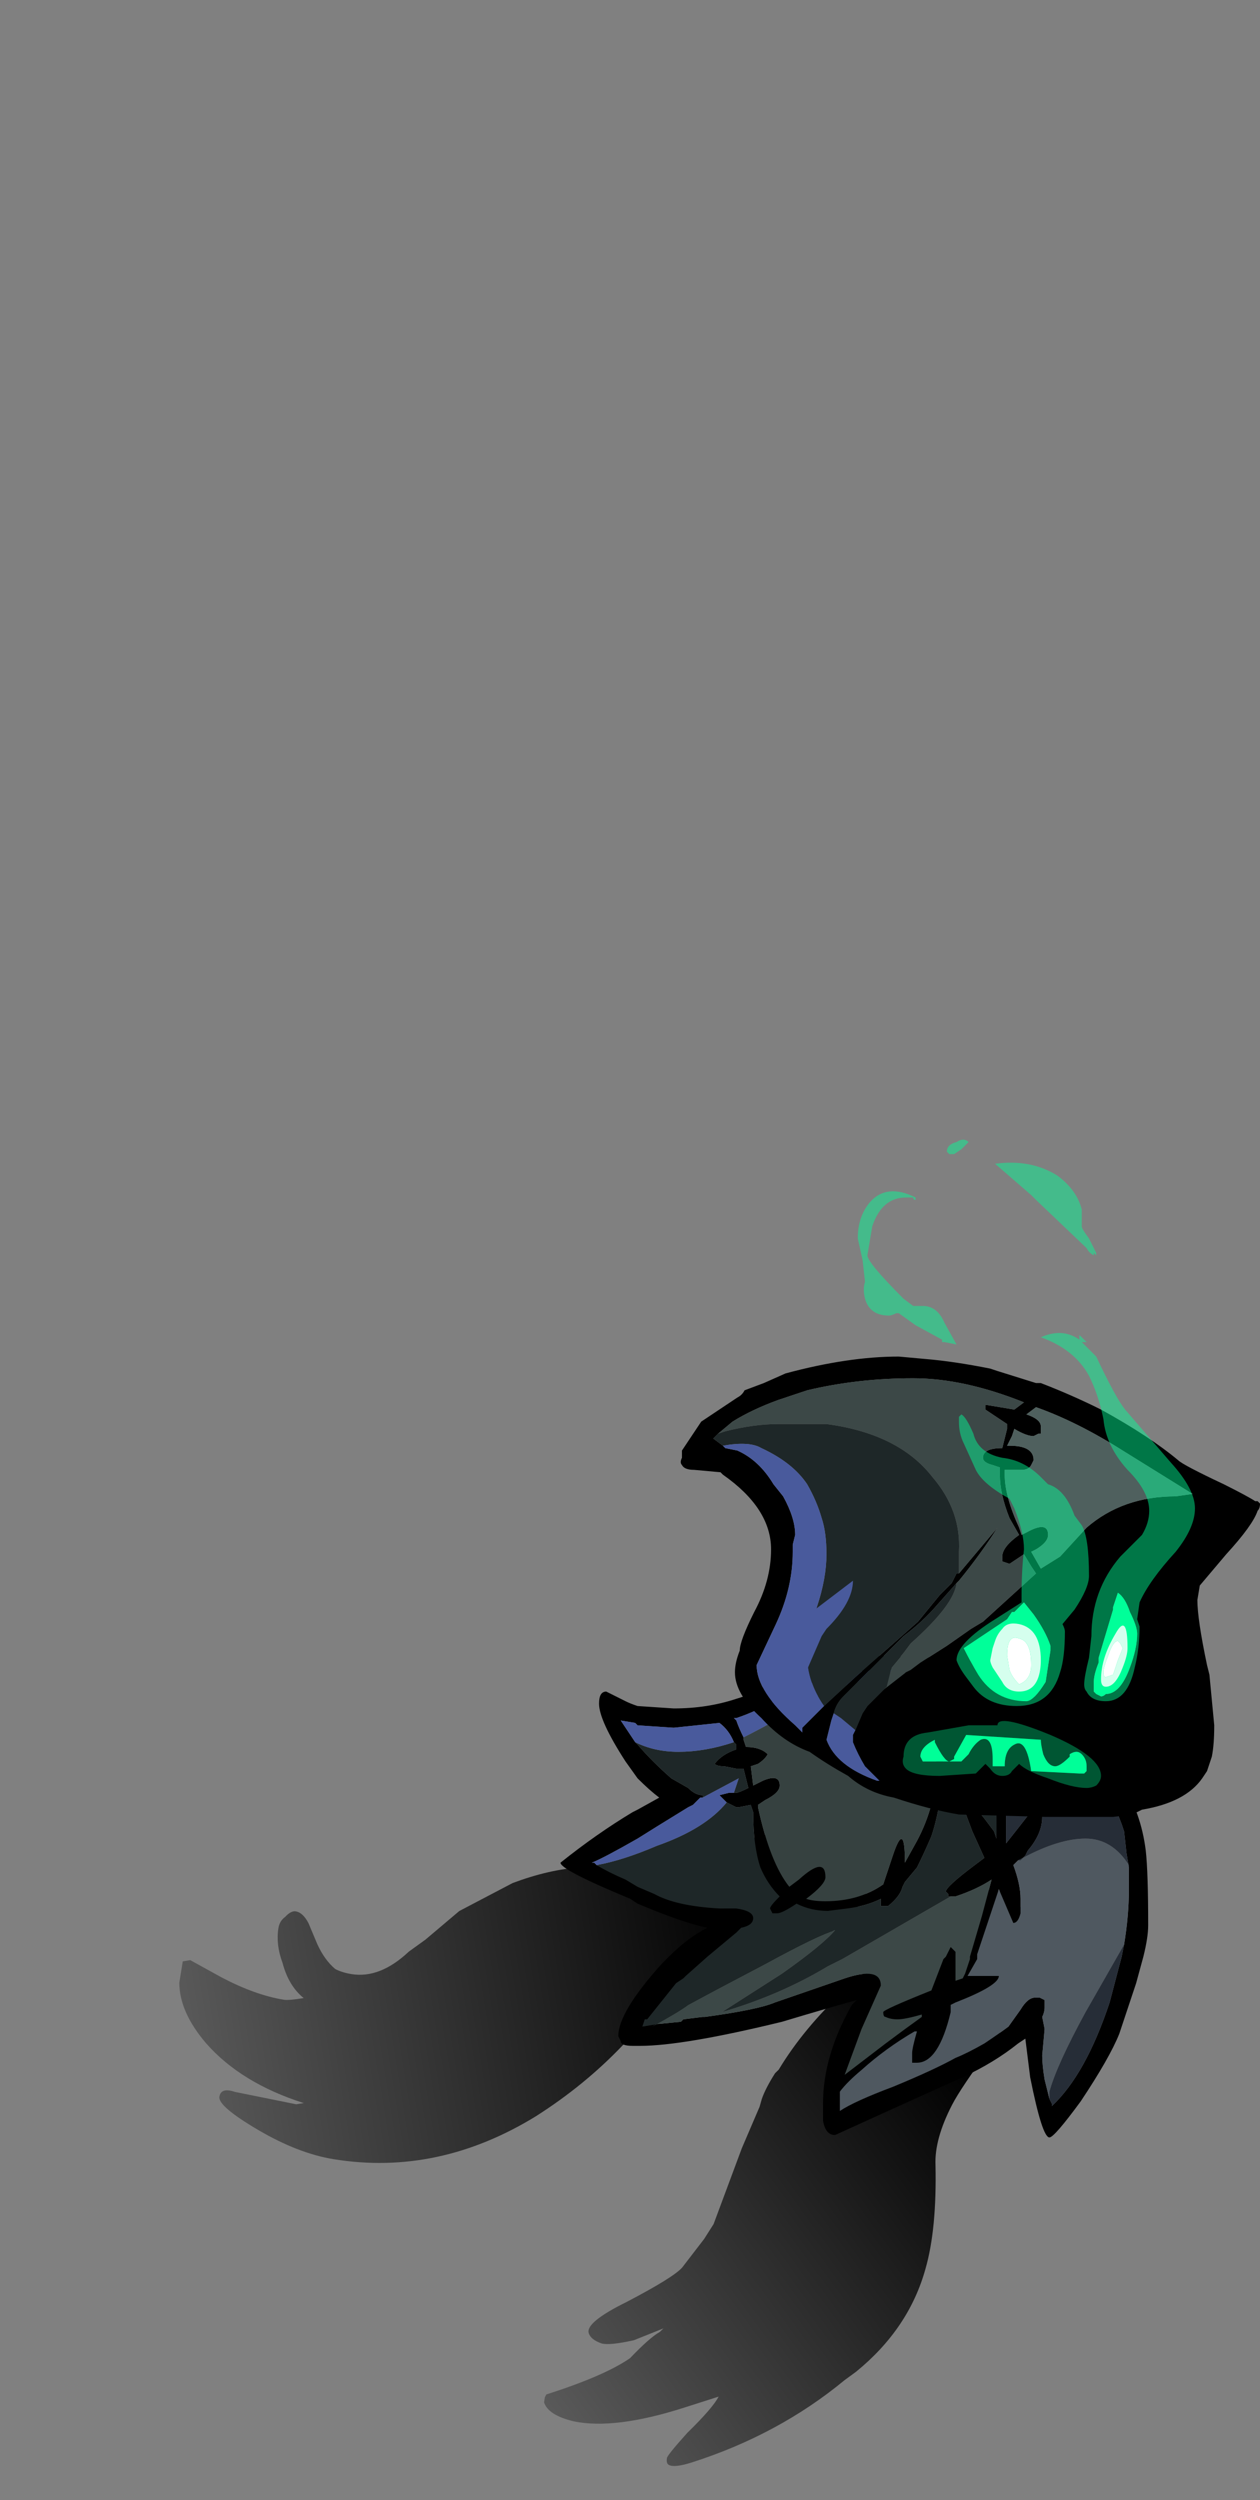 <?xml version="1.0" encoding="UTF-8" standalone="no"?>
<svg xmlns:ffdec="https://www.free-decompiler.com/flash" xmlns:xlink="http://www.w3.org/1999/xlink" ffdec:objectType="frame" height="363.05px" width="183.1px" xmlns="http://www.w3.org/2000/svg">
  <rect width="100%" height="100%" fill="#808080" stroke="none"/>
  <g transform="matrix(1.0, 0.0, 0.0, 1.0, 87.35, 191.6)">
    <use ffdec:characterId="419" ffdec:characterName="a_LostSoulArm03" height="70.0" transform="matrix(0.898, -0.287, 0.287, 0.898, -23.857, 108.552)" width="93.8" xlink:href="#sprite0"/>
    <use ffdec:characterId="387" ffdec:characterName="a_LostSoulArm22" height="61.95" transform="matrix(0.987, 0.16, -0.16, 0.987, -54.855, 56.614)" width="96.6" xlink:href="#sprite1"/>
    <use ffdec:characterId="355" ffdec:characterName="a_LostSoulBody01" height="70.0" transform="matrix(1.0, 0.0, 0.0, 1.0, -5.9, 48.8)" width="85.4" xlink:href="#sprite2"/>
    <use ffdec:characterId="376" ffdec:characterName="a_LostSoulHead01" height="98.35" transform="matrix(1.0, 0.0, 0.0, 1.0, 11.4, -26.1)" width="84.35" xlink:href="#sprite3"/>
  </g>
  <defs>
    <g id="sprite0" transform="matrix(1.0, 0.0, 0.0, 1.0, 46.9, 70.0)">
      <use ffdec:characterId="418" height="10.0" transform="matrix(7.0, 0.0, 0.0, 7.0, -46.9, -70.0)" width="13.4" xlink:href="#shape0"/>
    </g>
    <g id="shape0" transform="matrix(1.0, 0.0, 0.0, 1.0, 6.7, 10.0)">
      <path d="M6.2 -7.7 Q5.85 -7.35 5.05 -6.7 4.15 -6.05 3.85 -5.75 3.25 -5.15 3.1 -4.6 2.7 -3.25 2.2 -2.5 1.45 -1.35 0.05 -0.8 L-0.25 -0.7 Q-2.0 0.0 -4.0 0.0 -4.4 0.0 -4.5 -0.1 -4.55 -0.15 -4.5 -0.25 -4.5 -0.3 -3.9 -0.65 -3.2 -1.0 -3.0 -1.2 L-3.8 -1.2 Q-5.4 -1.2 -6.2 -1.65 -6.7 -1.95 -6.7 -2.25 L-6.65 -2.35 -6.6 -2.4 Q-5.25 -2.4 -4.6 -2.6 -4.05 -2.9 -3.8 -2.95 L-3.7 -3.0 -4.4 -2.95 Q-4.95 -3.0 -5.1 -3.1 -5.3 -3.25 -5.3 -3.4 -5.3 -3.65 -4.3 -3.8 -3.15 -4.0 -2.9 -4.15 L-2.25 -4.6 -1.95 -4.85 -0.85 -6.25 -0.2 -7.0 -0.1 -7.15 Q0.05 -7.35 0.35 -7.6 L0.45 -7.65 Q2.05 -9.05 4.9 -9.75 5.9 -10.25 6.35 -9.85 6.7 -9.55 6.7 -8.75 6.7 -8.25 6.2 -7.7" fill="url(#gradient0)" fill-rule="evenodd" stroke="none"/>
    </g>
    <linearGradient gradientTransform="matrix(-0.01, 0.003, -0.045, -0.135, -5.05, -8.0)" gradientUnits="userSpaceOnUse" id="gradient0" spreadMethod="pad" x1="-819.2" x2="819.2">
      <stop offset="0.0" stop-color="#000000"/>
      <stop offset="1.0" stop-color="#000000" stop-opacity="0.0"/>
    </linearGradient>
    <g id="sprite1" transform="matrix(1.0, 0.0, 0.0, 1.0, 48.3, 61.95)">
      <use ffdec:characterId="386" height="8.85" transform="matrix(7.0, 0.0, 0.0, 7.0, -48.3, -61.95)" width="13.8" xlink:href="#shape1"/>
    </g>
    <g id="shape1" transform="matrix(1.0, 0.0, 0.0, 1.0, 6.9, 8.85)">
      <path d="M6.9 -7.4 Q6.9 -6.6 5.1 -5.3 3.0 -3.85 2.4 -3.3 1.75 -2.35 0.85 -1.55 -0.95 0.0 -3.15 0.0 -3.9 0.0 -4.8 -0.35 -5.7 -0.7 -5.7 -0.9 -5.7 -1.1 -5.4 -1.05 L-4.1 -1.0 -3.95 -1.05 Q-5.3 -1.25 -6.15 -1.95 -6.8 -2.5 -6.9 -3.1 L-6.9 -3.55 -6.75 -3.6 -6.05 -3.35 Q-5.3 -3.1 -4.7 -3.1 -4.6 -3.1 -4.3 -3.2 -4.65 -3.4 -4.85 -3.85 -5.05 -4.2 -5.05 -4.55 -5.05 -4.7 -4.95 -4.8 -4.85 -4.95 -4.75 -4.95 -4.6 -4.95 -4.45 -4.75 L-4.2 -4.35 Q-4.0 -4.05 -3.75 -3.9 -3.6 -3.85 -3.4 -3.85 -2.8 -3.85 -2.3 -4.5 L-2.0 -4.8 -1.4 -5.5 -0.4 -6.25 Q0.3 -6.65 0.95 -6.8 4.1 -7.55 5.6 -8.7 6.15 -8.95 6.3 -8.85 6.65 -8.8 6.8 -8.45 6.9 -8.25 6.9 -7.4" fill="url(#gradient1)" fill-rule="evenodd" stroke="none"/>
    </g>
    <linearGradient gradientTransform="matrix(-0.01, 0.003, -0.045, -0.135, -5.05, -8.0)" gradientUnits="userSpaceOnUse" id="gradient1" spreadMethod="pad" x1="-819.2" x2="819.2">
      <stop offset="0.0" stop-color="#000000"/>
      <stop offset="1.0" stop-color="#000000" stop-opacity="0.0"/>
    </linearGradient>
    <g id="sprite2" transform="matrix(1.0, 0.0, 0.0, 1.0, 42.7, 70.0)">
      <use ffdec:characterId="354" height="10.0" transform="matrix(7.0, 0.0, 0.0, 7.0, -42.7, -70.0)" width="12.2" xlink:href="#shape2"/>
    </g>
    <g id="shape2" transform="matrix(1.0, 0.0, 0.0, 1.0, 6.1, 10.0)">
      <path d="M5.7 -5.6 L5.65 -5.9 5.6 -6.35 5.55 -6.5 Q5.4 -6.9 5.2 -7.25 L5.2 -7.3 5.0 -7.6 4.7 -7.95 Q4.2 -8.45 3.5 -8.85 L3.3 -8.95 3.25 -9.0 2.8 -9.2 2.65 -9.25 2.5 -9.35 Q2.65 -9.0 2.85 -8.4 3.15 -7.4 3.15 -7.0 L3.15 -6.1 Q3.35 -6.35 3.7 -6.8 3.9 -7.05 3.9 -6.75 L3.9 -6.65 Q3.9 -6.3 3.6 -5.95 L3.55 -5.85 3.45 -5.75 3.4 -5.75 3.3 -5.65 Q3.45 -5.25 3.45 -4.95 L3.45 -4.65 Q3.4 -4.45 3.3 -4.45 L3.0 -5.15 2.55 -3.8 2.55 -3.7 2.35 -3.35 3.0 -3.35 Q3.0 -3.15 2.1 -2.8 L2.0 -2.75 2.0 -2.6 Q1.75 -1.55 1.3 -1.55 L1.2 -1.55 1.2 -1.75 Q1.2 -1.85 1.3 -2.2 L1.25 -2.2 Q0.65 -1.85 0.15 -1.4 -0.15 -1.15 -0.3 -0.95 L-0.3 -0.55 Q0.0 -0.75 0.8 -1.05 1.65 -1.4 2.1 -1.65 2.35 -1.75 2.7 -1.95 3.0 -2.15 3.2 -2.3 L3.45 -2.65 Q3.6 -2.9 3.75 -2.9 L3.85 -2.9 3.95 -2.85 3.95 -2.7 Q3.95 -2.6 3.9 -2.5 L3.95 -2.25 3.9 -1.7 Q3.9 -1.5 3.95 -1.2 L4.05 -0.8 4.1 -0.7 4.1 -0.65 Q4.8 -1.3 5.3 -2.8 L5.55 -3.75 5.6 -4.0 Q5.7 -4.6 5.7 -5.15 L5.7 -5.6 M2.7 -9.8 L2.8 -9.75 Q3.3 -9.5 3.8 -9.1 4.6 -8.45 5.45 -7.45 L5.55 -7.35 Q5.95 -6.75 6.05 -5.95 6.1 -5.5 6.1 -4.4 6.1 -4.15 6.0 -3.75 L5.85 -3.2 5.5 -2.15 Q5.3 -1.65 4.7 -0.75 4.15 0.0 4.05 0.0 3.9 0.0 3.65 -1.25 L3.55 -2.05 3.4 -1.95 Q2.9 -1.55 2.25 -1.25 L0.7 -0.55 -0.4 -0.05 Q-0.6 -0.05 -0.65 -0.35 L-0.65 -0.7 Q-0.65 -1.7 -0.05 -2.75 L0.05 -2.85 Q-0.5 -2.7 -1.5 -2.4 -3.55 -1.9 -4.45 -1.9 L-4.6 -1.9 Q-4.85 -1.9 -4.85 -2.0 L-4.9 -2.1 Q-4.9 -2.6 -4.0 -3.6 L-3.85 -3.75 Q-3.45 -4.15 -3.05 -4.35 -3.55 -4.45 -4.5 -4.85 L-4.65 -4.95 Q-6.1 -5.55 -6.1 -5.7 -5.35 -6.3 -4.6 -6.75 L-4.5 -6.8 -4.05 -7.05 Q-4.25 -7.2 -4.5 -7.45 L-4.75 -7.8 Q-5.3 -8.65 -5.3 -9.0 -5.3 -9.25 -5.15 -9.25 L-4.75 -9.05 Q-4.65 -9.0 -4.5 -8.95 L-3.75 -8.9 Q-3.05 -8.9 -2.45 -9.1 -2.1 -9.2 -1.8 -9.4 -0.85 -9.95 0.35 -10.0 L1.75 -9.95 Q2.15 -9.95 2.55 -9.85 L2.7 -9.8 M2.0 -5.0 L1.95 -5.0 1.95 -5.05 1.9 -5.1 Q1.9 -5.2 2.5 -5.65 L2.7 -5.8 2.45 -6.35 2.3 -6.75 Q2.3 -7.15 2.75 -6.55 L2.9 -6.35 2.95 -6.2 2.95 -6.65 Q2.85 -7.55 2.6 -8.45 L2.3 -9.4 1.65 -9.65 1.25 -9.65 Q1.45 -9.45 1.6 -9.05 1.85 -8.35 1.85 -8.05 1.85 -7.0 1.6 -6.25 1.45 -5.9 1.3 -5.6 L1.05 -5.3 1.0 -5.2 Q0.95 -5.0 0.7 -4.8 L0.55 -4.8 0.55 -4.95 Q0.25 -4.8 -0.15 -4.75 L-0.55 -4.7 Q-0.9 -4.7 -1.2 -4.85 -1.5 -4.65 -1.6 -4.65 L-1.7 -4.65 -1.75 -4.75 Q-1.75 -4.8 -1.55 -5.0 -1.8 -5.25 -1.95 -5.6 -2.1 -6.05 -2.1 -6.75 L-2.15 -6.9 -2.4 -6.85 -2.45 -6.85 -2.65 -6.95 -2.7 -7.0 -2.8 -7.1 -2.6 -7.15 -2.5 -7.15 -2.45 -7.15 Q-2.4 -7.15 -2.2 -7.25 L-2.3 -7.65 -2.45 -7.65 -2.7 -7.7 Q-2.85 -7.7 -2.9 -7.75 -2.75 -7.95 -2.45 -8.05 L-2.45 -8.15 -2.5 -8.2 Q-2.6 -8.45 -2.8 -8.6 L-3.75 -8.5 -4.5 -8.55 -4.55 -8.6 -4.85 -8.65 -4.55 -8.2 -4.5 -8.15 Q-4.2 -7.8 -3.8 -7.45 L-3.45 -7.25 Q-3.3 -7.1 -3.15 -7.1 L-3.15 -7.05 -3.2 -7.05 -3.35 -6.9 -3.45 -6.85 -4.1 -6.45 -4.5 -6.2 Q-5.2 -5.8 -5.45 -5.7 L-5.4 -5.7 -5.35 -5.65 Q-5.1 -5.5 -4.75 -5.35 L-4.5 -5.2 -4.15 -5.05 Q-3.7 -4.8 -2.8 -4.75 L-2.45 -4.75 Q-2.1 -4.7 -2.1 -4.55 -2.1 -4.4 -2.35 -4.35 L-2.45 -4.25 -3.05 -3.75 -3.5 -3.35 -3.55 -3.3 -3.7 -3.2 -4.3 -2.45 -4.35 -2.45 -4.4 -2.3 -4.1 -2.35 -3.6 -2.4 -3.55 -2.45 -3.15 -2.5 -3.1 -2.5 Q-2.0 -2.65 -1.65 -2.8 L-0.2 -3.3 Q0.55 -3.55 0.55 -3.15 L0.15 -2.25 -0.2 -1.3 0.65 -1.95 Q1.05 -2.25 1.4 -2.5 L1.4 -2.55 Q1.05 -2.45 0.9 -2.45 0.75 -2.45 0.65 -2.5 0.6 -2.5 0.6 -2.6 0.6 -2.65 1.6 -3.05 L1.85 -3.7 1.9 -3.75 2.0 -3.95 2.1 -3.85 2.1 -3.25 2.25 -3.3 2.3 -3.4 2.4 -3.7 2.4 -3.75 2.65 -4.6 2.85 -5.35 Q2.55 -5.15 2.1 -5.0 L2.0 -5.0 M0.85 -9.7 L0.7 -9.7 Q-0.55 -9.7 -1.6 -9.1 -2.0 -8.85 -2.45 -8.7 L-2.5 -8.7 -2.45 -8.65 Q-2.4 -8.5 -2.3 -8.3 L-2.3 -8.25 -2.25 -8.1 Q-1.95 -8.1 -1.8 -7.95 -1.85 -7.85 -2.0 -7.75 L-2.15 -7.7 -2.1 -7.3 -1.9 -7.4 Q-1.55 -7.55 -1.55 -7.3 -1.55 -7.15 -1.85 -7.0 L-2.0 -6.9 -2.0 -6.85 Q-1.75 -5.7 -1.35 -5.2 L-1.15 -5.35 Q-0.6 -5.85 -0.6 -5.4 -0.6 -5.25 -1.0 -4.95 -0.85 -4.9 -0.6 -4.9 0.1 -4.9 0.6 -5.25 L0.8 -5.85 Q1.05 -6.6 1.05 -5.7 L1.3 -6.15 Q1.7 -6.9 1.7 -7.7 1.7 -8.2 1.45 -8.85 1.25 -9.4 1.0 -9.7 L0.85 -9.7" fill="#000000" fill-rule="evenodd" stroke="none"/>
      <path d="M-4.1 -2.35 L-4.2 -2.3 Q-3.65 -2.6 -3.45 -2.75 -2.9 -3.05 -1.85 -3.6 -0.75 -4.2 -0.4 -4.3 -0.65 -4.0 -1.5 -3.4 L-2.75 -2.6 Q-1.55 -2.95 -0.55 -3.55 L-0.25 -3.7 2.0 -5.0 2.1 -5.0 Q2.55 -5.15 2.85 -5.35 L2.65 -4.6 2.4 -3.75 2.4 -3.7 2.3 -3.4 2.25 -3.3 2.1 -3.25 2.1 -3.85 2.0 -3.95 1.9 -3.75 1.85 -3.7 1.6 -3.05 Q0.6 -2.65 0.6 -2.6 0.6 -2.5 0.65 -2.5 0.75 -2.45 0.9 -2.45 1.05 -2.45 1.4 -2.55 L1.4 -2.5 Q1.05 -2.25 0.65 -1.95 L-0.2 -1.3 0.15 -2.25 0.55 -3.15 Q0.55 -3.55 -0.2 -3.3 L-1.65 -2.8 Q-2.0 -2.65 -3.1 -2.5 L-3.15 -2.5 -3.55 -2.45 -3.6 -2.4 -4.1 -2.35" fill="#3c4847" fill-rule="evenodd" stroke="none"/>
      <path d="M3.4 -5.75 L3.5 -5.8 Q4.25 -6.2 4.8 -6.2 5.35 -6.2 5.7 -5.65 L5.7 -5.6 5.7 -5.15 Q5.7 -4.6 5.6 -4.0 5.2 -3.3 4.8 -2.6 4.2 -1.5 4.05 -0.95 L4.05 -0.8 3.95 -1.2 Q3.9 -1.5 3.9 -1.7 L3.95 -2.25 3.9 -2.5 Q3.95 -2.6 3.95 -2.7 L3.95 -2.85 3.85 -2.9 3.75 -2.9 Q3.6 -2.9 3.45 -2.65 L3.2 -2.3 Q3.0 -2.15 2.7 -1.95 2.35 -1.75 2.1 -1.65 1.65 -1.4 0.8 -1.05 0.0 -0.75 -0.3 -0.55 L-0.3 -0.95 Q-0.15 -1.15 0.15 -1.4 0.65 -1.85 1.25 -2.2 L1.3 -2.2 Q1.2 -1.85 1.2 -1.75 L1.2 -1.55 1.3 -1.55 Q1.75 -1.55 2.0 -2.6 L2.0 -2.75 2.1 -2.8 Q3.0 -3.15 3.0 -3.35 L2.35 -3.35 2.55 -3.7 2.55 -3.8 3.0 -5.15 3.3 -4.45 Q3.4 -4.45 3.45 -4.65 L3.45 -4.95 Q3.45 -5.25 3.3 -5.65 L3.4 -5.75" fill="#4f5860" fill-rule="evenodd" stroke="none"/>
      <path d="M-2.7 -7.0 L-2.65 -6.95 -2.45 -6.85 -2.4 -6.85 -2.15 -6.9 -2.1 -6.75 Q-2.1 -6.05 -1.95 -5.6 -1.8 -5.25 -1.55 -5.0 -1.75 -4.8 -1.75 -4.75 L-1.7 -4.65 -1.6 -4.65 Q-1.5 -4.65 -1.2 -4.85 -0.9 -4.7 -0.55 -4.7 L-0.15 -4.75 Q0.25 -4.8 0.55 -4.95 L0.55 -4.8 0.7 -4.8 Q0.95 -5.0 1.0 -5.2 L1.05 -5.3 1.3 -5.6 Q1.45 -5.9 1.6 -6.25 1.85 -7.0 1.85 -8.05 1.85 -8.35 1.6 -9.05 1.45 -9.45 1.25 -9.65 L1.65 -9.65 2.3 -9.4 2.6 -8.45 Q2.85 -7.55 2.95 -6.65 L2.95 -6.2 2.9 -6.35 2.75 -6.55 Q2.3 -7.15 2.3 -6.75 L2.45 -6.35 2.7 -5.8 2.5 -5.65 Q1.9 -5.2 1.9 -5.1 L1.95 -5.05 1.95 -5.0 2.0 -5.0 -0.25 -3.7 -0.55 -3.55 Q-1.55 -2.95 -2.75 -2.6 L-1.5 -3.4 Q-0.65 -4.0 -0.4 -4.3 -0.75 -4.2 -1.85 -3.6 -2.9 -3.05 -3.45 -2.75 -3.65 -2.6 -4.2 -2.3 L-4.1 -2.35 -4.4 -2.3 -4.35 -2.45 -4.3 -2.45 -3.7 -3.2 -3.55 -3.3 -3.5 -3.35 -3.05 -3.75 -2.45 -4.25 -2.35 -4.35 Q-2.1 -4.4 -2.1 -4.55 -2.1 -4.7 -2.45 -4.75 L-2.8 -4.75 Q-3.7 -4.8 -4.15 -5.05 L-4.5 -5.2 -4.75 -5.35 Q-5.1 -5.5 -5.35 -5.65 -4.8 -5.75 -4.1 -6.05 -3.1 -6.4 -2.65 -6.95 L-2.7 -7.0 M-4.55 -8.2 Q-4.15 -8.0 -3.65 -8.0 -3.1 -8.0 -2.5 -8.2 L-2.45 -8.15 -2.45 -8.05 Q-2.75 -7.95 -2.9 -7.75 -2.85 -7.7 -2.7 -7.7 L-2.45 -7.65 -2.3 -7.65 -2.2 -7.25 Q-2.4 -7.15 -2.45 -7.15 L-2.5 -7.15 -2.4 -7.45 -3.15 -7.05 -3.2 -7.05 -3.15 -7.05 -3.15 -7.1 Q-3.3 -7.1 -3.45 -7.25 L-3.8 -7.45 Q-4.2 -7.8 -4.5 -8.15 L-4.55 -8.2" fill="#1e2728" fill-rule="evenodd" stroke="none"/>
      <path d="M3.4 -5.75 L3.45 -5.75 3.55 -5.85 3.6 -5.95 Q3.9 -6.3 3.9 -6.65 L3.9 -6.75 Q3.9 -7.05 3.7 -6.8 3.35 -6.35 3.15 -6.1 L3.15 -7.0 Q3.15 -7.4 2.85 -8.4 2.65 -9.0 2.5 -9.35 L2.65 -9.25 2.8 -9.2 3.25 -9.0 3.3 -8.95 3.5 -8.85 Q4.2 -8.45 4.7 -7.95 L5.0 -7.6 5.2 -7.3 5.2 -7.25 Q5.4 -6.9 5.55 -6.5 L5.6 -6.35 5.65 -5.9 5.7 -5.6 5.7 -5.65 Q5.35 -6.2 4.8 -6.2 4.25 -6.2 3.5 -5.8 L3.4 -5.75 M5.6 -4.0 L5.55 -3.75 5.3 -2.8 Q4.8 -1.3 4.1 -0.65 L4.1 -0.7 4.05 -0.8 4.05 -0.95 Q4.2 -1.5 4.8 -2.6 5.2 -3.3 5.6 -4.0" fill="#262d37" fill-rule="evenodd" stroke="none"/>
      <path d="M-2.3 -8.3 Q-2.0 -8.45 -1.55 -8.7 L-0.6 -9.25 0.75 -9.65 0.85 -9.7 1.0 -9.7 Q1.25 -9.4 1.45 -8.85 1.7 -8.2 1.7 -7.7 1.7 -6.9 1.3 -6.15 L1.05 -5.7 Q1.05 -6.6 0.8 -5.85 L0.6 -5.25 Q0.1 -4.9 -0.6 -4.9 -0.85 -4.9 -1.0 -4.95 -0.6 -5.25 -0.6 -5.4 -0.6 -5.85 -1.15 -5.35 L-1.35 -5.2 Q-1.75 -5.7 -2.0 -6.85 L-2.0 -6.9 -1.85 -7.0 Q-1.55 -7.15 -1.55 -7.3 -1.55 -7.55 -1.9 -7.4 L-2.1 -7.3 -2.15 -7.7 -2.0 -7.75 Q-1.85 -7.85 -1.8 -7.95 -1.95 -8.1 -2.25 -8.1 L-2.3 -8.25 -2.3 -8.3" fill="#364140" fill-rule="evenodd" stroke="none"/>
      <path d="M-2.7 -7.0 L-2.65 -6.95 Q-3.1 -6.4 -4.1 -6.05 -4.8 -5.75 -5.35 -5.65 L-5.4 -5.7 -5.45 -5.7 Q-5.2 -5.8 -4.5 -6.2 L-4.1 -6.45 -3.45 -6.85 -3.35 -6.9 -3.2 -7.05 -3.15 -7.05 -2.4 -7.45 -2.5 -7.15 -2.6 -7.15 -2.8 -7.1 -2.7 -7.0 M-2.3 -8.3 Q-2.4 -8.5 -2.45 -8.65 L-2.5 -8.7 -2.45 -8.7 Q-2.0 -8.85 -1.6 -9.1 -0.55 -9.7 0.7 -9.7 L0.85 -9.7 0.75 -9.65 -0.6 -9.25 -1.55 -8.7 Q-2.0 -8.45 -2.3 -8.3 M-4.55 -8.2 L-4.85 -8.65 -4.55 -8.6 -4.5 -8.55 -3.75 -8.5 -2.8 -8.6 Q-2.6 -8.45 -2.5 -8.2 -3.1 -8.0 -3.65 -8.0 -4.15 -8.0 -4.55 -8.2" fill="#495a9c" fill-rule="evenodd" stroke="none"/>
    </g>
    <g id="sprite3" transform="matrix(1.0, 0.0, 0.0, 1.0, 42.0, 98.35)">
      <use ffdec:characterId="375" height="14.05" transform="matrix(7.0, 0.0, 0.0, 7.0, -42.0, -98.35)" width="12.05" xlink:href="#shape3"/>
    </g>
    <g id="shape3" transform="matrix(1.0, 0.0, 0.0, 1.0, 6.0, 14.05)">
      <path d="M1.4 -9.0 L1.5 -9.0 Q2.15 -8.75 2.75 -8.45 3.75 -7.9 4.35 -7.4 4.45 -7.3 5.3 -6.9 5.8 -6.65 5.95 -6.55 L6.0 -6.55 6.05 -6.5 Q6.05 -6.4 6.0 -6.35 5.9 -6.05 5.35 -5.45 L4.8 -4.8 4.75 -4.5 Q4.75 -4.1 4.95 -3.15 L5.0 -2.95 5.1 -1.9 Q5.1 -1.5 5.05 -1.25 L4.95 -0.95 4.85 -0.8 Q4.5 -0.3 3.6 -0.15 L3.4 -0.05 3.0 0.0 1.6 0.0 -0.2 -0.05 Q-0.8 -0.15 -1.55 -0.4 -2.1 -0.5 -2.5 -0.85 -2.95 -1.1 -3.3 -1.35 -3.85 -1.55 -4.3 -2.05 -4.85 -2.55 -4.85 -3.0 -4.85 -3.2 -4.75 -3.45 -4.75 -3.65 -4.45 -4.25 -4.1 -4.9 -4.1 -5.55 -4.1 -6.4 -5.1 -7.1 L-5.15 -7.15 -5.7 -7.2 Q-5.9 -7.2 -5.95 -7.3 -6.0 -7.35 -5.95 -7.45 L-5.95 -7.6 -5.55 -8.2 -4.8 -8.7 Q-4.7 -8.75 -4.65 -8.85 L-4.25 -9.0 -3.8 -9.2 Q-2.5 -9.55 -1.45 -9.55 L-0.9 -9.5 Q-0.3 -9.45 0.45 -9.3 L0.6 -9.25 1.4 -9.0 M1.2 -8.35 Q1.5 -8.25 1.5 -8.1 L1.5 -7.95 1.45 -7.95 1.35 -7.9 Q1.2 -7.9 0.95 -8.05 L0.9 -7.9 0.8 -7.7 0.85 -7.7 Q1.35 -7.7 1.35 -7.4 L1.3 -7.3 Q1.25 -7.2 1.1 -7.2 L0.75 -7.2 0.75 -7.1 Q0.75 -6.65 1.05 -6.0 L1.1 -5.85 1.2 -5.9 Q1.65 -6.15 1.65 -5.85 1.65 -5.7 1.4 -5.55 L1.3 -5.5 1.5 -5.15 1.9 -5.4 2.45 -6.0 Q3.2 -6.65 4.3 -6.65 L4.65 -6.7 3.2 -7.6 Q2.25 -8.2 1.4 -8.5 L1.2 -8.35 M-1.75 -2.65 L-1.3 -3.0 -1.2 -3.05 -1.0 -3.2 -0.45 -3.55 0.05 -3.9 0.3 -4.05 1.4 -5.05 1.3 -5.2 1.15 -5.45 0.85 -5.25 0.7 -5.3 0.7 -5.4 Q0.7 -5.6 1.05 -5.85 L0.85 -6.2 Q0.65 -6.7 0.65 -7.1 L0.65 -7.25 0.5 -7.3 Q0.3 -7.35 0.3 -7.45 0.3 -7.65 0.7 -7.65 L0.8 -8.05 0.8 -8.15 0.35 -8.45 0.35 -8.55 0.95 -8.45 1.15 -8.6 Q-0.1 -9.1 -1.15 -9.1 -2.3 -9.1 -3.35 -8.85 L-3.95 -8.65 Q-4.5 -8.45 -4.9 -8.2 L-5.2 -7.95 -5.3 -7.85 -5.1 -7.7 -5.05 -7.65 -4.8 -7.6 Q-4.35 -7.4 -4.05 -6.9 L-3.85 -6.65 Q-3.6 -6.2 -3.6 -5.85 L-3.65 -5.65 -3.65 -5.5 Q-3.65 -4.75 -4.0 -4.0 L-4.4 -3.15 Q-4.4 -2.6 -3.6 -1.9 L-3.45 -1.75 -3.45 -1.85 -3.0 -2.3 -2.35 -2.9 -1.05 -4.05 -0.6 -4.6 -0.35 -4.85 -0.25 -5.05 -0.2 -5.05 0.6 -6.0 Q0.25 -5.45 -0.2 -4.9 L-0.25 -4.85 -0.65 -4.4 Q-0.95 -4.05 -1.35 -3.75 L-2.6 -2.5 Q-2.75 -2.35 -2.8 -2.15 L-2.85 -2.0 -2.95 -1.6 Q-2.75 -1.05 -1.9 -0.75 L-1.85 -0.75 -2.15 -1.05 Q-2.3 -1.3 -2.4 -1.55 L-2.4 -1.7 -2.35 -1.8 -2.2 -2.15 -2.1 -2.3 -1.75 -2.65 M3.4 -8.8 L3.4 -8.8 M3.1 -4.65 L3.0 -4.35 3.0 -4.3 2.7 -3.3 2.7 -3.2 Q2.6 -2.95 2.6 -2.8 L2.6 -2.6 2.65 -2.55 2.75 -2.5 Q2.8 -2.5 2.85 -2.55 3.15 -2.55 3.35 -3.1 3.5 -3.5 3.5 -3.8 3.5 -3.95 3.35 -4.25 3.25 -4.55 3.1 -4.65 L3.1 -4.65 M0.9 -4.25 L0.8 -4.1 -0.1 -3.5 Q0.05 -3.2 0.2 -2.95 0.55 -2.4 1.2 -2.4 1.35 -2.4 1.6 -2.8 L1.7 -3.45 1.7 -3.55 Q1.6 -3.85 1.35 -4.2 L1.15 -4.45 0.95 -4.25 0.9 -4.25 M0.75 -1.05 Q0.75 -1.4 0.95 -1.5 1.2 -1.65 1.3 -0.95 L2.3 -0.9 2.4 -0.9 2.45 -0.95 2.45 -1.05 Q2.45 -1.2 2.35 -1.3 2.25 -1.4 2.1 -1.3 L2.1 -1.25 Q1.9 -1.05 1.8 -1.05 1.65 -1.05 1.55 -1.3 1.5 -1.5 1.5 -1.6 L-0.05 -1.7 -0.3 -1.25 -0.3 -1.2 -0.4 -1.15 Q-0.5 -1.15 -0.7 -1.55 L-0.7 -1.6 Q-1.0 -1.45 -1.0 -1.25 L-0.95 -1.15 -0.15 -1.15 0.0 -1.3 Q0.1 -1.5 0.25 -1.6 0.5 -1.7 0.5 -1.2 L0.5 -1.05 0.75 -1.05" fill="#000000" fill-rule="evenodd" stroke="none"/>
      <path d="M-5.2 -7.95 L-4.9 -8.2 Q-4.5 -8.45 -3.95 -8.65 L-3.35 -8.85 Q-2.3 -9.1 -1.15 -9.1 -0.1 -9.1 1.15 -8.6 L0.95 -8.45 0.35 -8.55 0.35 -8.45 0.8 -8.15 0.8 -8.05 0.7 -7.65 Q0.3 -7.65 0.3 -7.45 0.3 -7.35 0.5 -7.3 L0.65 -7.25 0.65 -7.1 Q0.65 -6.7 0.85 -6.2 L1.05 -5.85 Q0.7 -5.6 0.7 -5.4 L0.7 -5.3 0.85 -5.25 1.15 -5.45 1.3 -5.2 1.4 -5.05 0.3 -4.05 0.05 -3.9 -0.45 -3.55 -1.0 -3.2 -1.2 -3.05 -1.3 -3.0 -1.75 -2.65 -1.7 -2.7 -1.6 -3.1 -1.35 -3.4 -1.2 -3.6 Q-0.3 -4.4 -0.25 -4.85 L-0.2 -4.9 Q0.25 -5.45 0.6 -6.0 L-0.2 -5.05 -0.2 -5.5 Q-0.15 -6.35 -0.75 -7.05 -1.45 -7.95 -2.95 -8.15 L-3.95 -8.15 Q-4.45 -8.15 -5.05 -8.0 L-5.2 -7.95" fill="#3c4847" fill-rule="evenodd" stroke="none"/>
      <path d="M1.2 -8.35 L1.4 -8.5 Q2.25 -8.2 3.2 -7.6 L4.65 -6.7 4.3 -6.65 Q3.2 -6.65 2.45 -6.0 L1.9 -5.4 1.5 -5.15 1.3 -5.5 1.4 -5.55 Q1.65 -5.7 1.65 -5.85 1.65 -6.15 1.2 -5.9 L1.1 -5.85 1.05 -6.0 Q0.75 -6.65 0.75 -7.1 L0.75 -7.2 1.1 -7.2 Q1.25 -7.2 1.3 -7.3 L1.35 -7.4 Q1.35 -7.7 0.85 -7.7 L0.8 -7.7 0.9 -7.9 0.95 -8.05 Q1.2 -7.9 1.35 -7.9 L1.45 -7.95 1.5 -7.95 1.5 -8.1 Q1.5 -8.25 1.2 -8.35" fill="#4f605e" fill-rule="evenodd" stroke="none"/>
      <path d="M0.9 -4.25 L0.95 -4.25 1.15 -4.45 1.35 -4.2 Q1.6 -3.85 1.7 -3.55 L1.7 -3.45 1.6 -2.8 Q1.35 -2.4 1.2 -2.4 0.55 -2.4 0.2 -2.95 0.05 -3.2 -0.1 -3.5 L0.8 -4.1 0.9 -4.25 M3.1 -4.65 L3.1 -4.65 Q3.25 -4.55 3.35 -4.25 3.5 -3.95 3.5 -3.8 3.5 -3.5 3.35 -3.1 3.15 -2.55 2.85 -2.55 2.8 -2.5 2.75 -2.5 L2.65 -2.55 2.6 -2.6 2.6 -2.8 Q2.6 -2.95 2.7 -3.2 L2.7 -3.3 3.0 -4.3 3.0 -4.35 3.1 -4.65 M0.75 -1.05 L0.5 -1.05 0.5 -1.2 Q0.5 -1.7 0.25 -1.6 0.1 -1.5 0.0 -1.3 L-0.15 -1.15 -0.95 -1.15 -1.0 -1.25 Q-1.0 -1.45 -0.7 -1.6 L-0.7 -1.55 Q-0.5 -1.15 -0.4 -1.15 L-0.3 -1.2 -0.3 -1.25 -0.05 -1.7 1.5 -1.6 Q1.5 -1.5 1.55 -1.3 1.65 -1.05 1.8 -1.05 1.9 -1.05 2.1 -1.25 L2.1 -1.3 Q2.25 -1.4 2.35 -1.3 2.45 -1.2 2.45 -1.05 L2.45 -0.95 2.4 -0.9 2.3 -0.9 1.3 -0.95 Q1.2 -1.65 0.95 -1.5 0.75 -1.4 0.75 -1.05" fill="#00ff99" fill-rule="evenodd" stroke="none"/>
      <path d="M-5.2 -7.95 L-5.05 -8.0 Q-4.45 -8.15 -3.95 -8.15 L-2.95 -8.15 Q-1.45 -7.95 -0.75 -7.05 -0.15 -6.35 -0.2 -5.5 L-0.2 -5.05 -0.25 -5.05 -0.35 -4.85 -0.6 -4.6 -1.05 -4.05 -2.35 -2.9 -3.0 -2.3 Q-3.35 -2.8 -3.35 -3.35 -3.35 -3.75 -3.15 -4.35 -2.95 -4.95 -2.95 -5.45 -2.95 -5.9 -3.05 -6.2 -3.15 -6.55 -3.35 -6.9 -3.65 -7.35 -4.3 -7.65 -4.55 -7.8 -5.1 -7.7 L-5.3 -7.85 -5.2 -7.95 M-0.25 -4.85 Q-0.3 -4.4 -1.2 -3.6 L-1.35 -3.4 -1.6 -3.1 -1.7 -2.7 -1.75 -2.65 -2.1 -2.3 -2.2 -2.15 -2.35 -1.8 -2.65 -2.05 -2.8 -2.15 Q-2.75 -2.35 -2.6 -2.5 L-1.35 -3.75 Q-0.95 -4.05 -0.65 -4.4 L-0.25 -4.85" fill="#1e2728" fill-rule="evenodd" stroke="none"/>
      <path d="M-2.35 -1.8 L-2.4 -1.7 -2.4 -1.55 Q-2.3 -1.3 -2.15 -1.05 L-1.85 -0.75 -1.9 -0.75 Q-2.75 -1.05 -2.95 -1.6 L-2.85 -2.0 -2.8 -2.15 -2.65 -2.05 -2.35 -1.8 M-5.1 -7.7 Q-4.55 -7.8 -4.3 -7.65 -3.65 -7.35 -3.35 -6.9 -3.15 -6.55 -3.05 -6.2 -2.95 -5.9 -2.95 -5.45 -2.95 -4.95 -3.15 -4.35 -3.35 -3.75 -3.35 -3.35 -3.35 -2.8 -3.0 -2.3 L-3.45 -1.85 -3.45 -1.75 -3.6 -1.9 Q-4.4 -2.6 -4.4 -3.15 L-4.0 -4.0 Q-3.65 -4.75 -3.65 -5.5 L-3.65 -5.65 -3.6 -5.85 Q-3.6 -6.2 -3.85 -6.65 L-4.05 -6.9 Q-4.35 -7.4 -4.8 -7.6 L-5.05 -7.65 -5.1 -7.7" fill="#495a9c" fill-rule="evenodd" stroke="none"/>
      <path d="M-3.05 -3.75 L-3.55 -2.6 Q-3.65 -2.7 -3.65 -3.1 L-3.6 -3.3 -4.15 -2.9 -4.25 -3.0 Q-4.25 -3.4 -3.65 -3.95 L-2.4 -4.9 Q-2.4 -4.45 -2.95 -3.9 L-3.05 -3.75" fill="#495a9c" fill-rule="evenodd" stroke="none"/>
      <path d="M2.35 -12.6 L2.35 -12.25 Q2.35 -12.2 2.5 -12.0 L2.65 -11.7 2.65 -11.65 2.6 -11.7 2.6 -11.65 Q2.5 -11.7 2.45 -11.8 L1.4 -12.8 1.3 -12.9 0.55 -13.55 Q1.3 -13.65 1.85 -13.3 2.25 -13.0 2.35 -12.6 M2.35 -9.85 L2.65 -9.55 Q3.05 -8.7 3.25 -8.45 L4.2 -7.35 Q4.7 -6.8 4.7 -6.4 4.7 -6.0 4.3 -5.5 3.75 -4.9 3.55 -4.45 L3.5 -4.1 3.55 -3.95 Q3.55 -3.5 3.45 -3.1 3.3 -2.4 2.85 -2.4 2.55 -2.4 2.45 -2.6 2.4 -2.65 2.4 -2.75 2.4 -2.9 2.5 -3.3 L2.55 -3.75 Q2.55 -4.7 3.15 -5.4 L3.6 -5.85 Q3.75 -6.1 3.75 -6.35 3.75 -6.75 3.3 -7.2 2.85 -7.7 2.8 -8.25 2.7 -8.75 2.5 -9.15 2.2 -9.7 1.5 -9.95 1.95 -10.15 2.3 -9.9 L2.3 -10.0 2.45 -9.85 2.35 -9.85 M0.7 -7.45 Q1.15 -7.4 1.5 -7.05 L1.65 -6.9 Q2.0 -6.8 2.2 -6.25 L2.35 -6.05 Q2.5 -5.8 2.5 -5.0 2.5 -4.75 2.2 -4.3 L1.95 -4.0 Q2.0 -3.9 2.0 -3.85 2.0 -3.3 1.9 -3.0 1.7 -2.3 1.0 -2.3 0.4 -2.3 0.1 -2.7 L-0.05 -2.9 Q-0.2 -3.1 -0.25 -3.25 -0.25 -3.6 0.55 -4.1 L1.1 -4.45 1.1 -4.6 Q1.1 -5.1 1.15 -5.55 1.15 -5.9 0.95 -6.4 L0.85 -6.6 Q0.3 -6.9 0.15 -7.2 L-0.1 -7.75 Q-0.2 -7.95 -0.2 -8.2 L-0.2 -8.3 -0.15 -8.35 Q-0.05 -8.3 0.1 -7.95 0.2 -7.55 0.7 -7.45 M0.5 -3.1 L0.7 -2.8 Q0.8 -2.6 1.05 -2.6 1.35 -2.6 1.45 -2.9 1.5 -3.05 1.5 -3.25 1.5 -3.9 1.05 -4.0 0.8 -4.05 0.7 -3.9 0.6 -3.8 0.55 -3.65 L0.5 -3.5 0.35 -3.4 Q0.35 -3.25 0.5 -3.1 M2.75 -2.85 Q2.75 -2.7 2.85 -2.7 3.05 -2.7 3.2 -3.1 3.3 -3.35 3.3 -3.5 3.3 -4.25 3.05 -3.8 2.75 -3.3 2.75 -2.85 M-1.1 -12.8 Q-1.15 -12.8 -1.15 -12.85 -1.2 -12.85 -1.3 -12.85 -1.8 -12.85 -2.0 -12.25 L-2.1 -11.65 Q-2.1 -11.5 -1.35 -10.75 L-1.15 -10.6 -0.95 -10.6 Q-0.65 -10.6 -0.5 -10.25 L-0.25 -9.8 -0.5 -9.85 -0.55 -9.85 -0.55 -9.9 -1.1 -10.2 -1.45 -10.45 -1.5 -10.45 Q-1.6 -10.4 -1.65 -10.4 -2.05 -10.4 -2.15 -10.75 -2.2 -10.95 -2.15 -11.1 L-2.2 -11.55 -2.3 -12.0 Q-2.3 -12.45 -2.05 -12.75 -1.7 -13.15 -1.1 -12.85 L-1.1 -12.8 M-0.3 -13.75 L-0.4 -13.75 -0.45 -13.8 Q-0.45 -13.95 -0.25 -14.0 -0.1 -14.1 0.0 -14.0 L-0.15 -13.85 -0.3 -13.75" fill="#00ff99" fill-opacity="0.467" fill-rule="evenodd" stroke="none"/>
      <path d="M0.6 -1.9 Q0.6 -2.15 1.7 -1.7 2.75 -1.25 2.75 -0.85 2.75 -0.75 2.65 -0.65 2.55 -0.6 2.45 -0.6 2.15 -0.6 1.65 -0.8 1.2 -0.95 1.05 -1.1 L0.9 -0.95 Q0.85 -0.85 0.7 -0.85 0.55 -0.85 0.45 -1.0 0.4 -1.05 0.35 -1.1 L0.15 -0.9 -0.6 -0.85 Q-1.15 -0.85 -1.3 -1.0 -1.4 -1.1 -1.35 -1.25 -1.35 -1.7 -0.85 -1.75 L0.0 -1.9 0.6 -1.9" fill="#00ff99" fill-opacity="0.337" fill-rule="evenodd" stroke="none"/>
      <path d="M3.15 -3.6 L3.2 -3.5 3.1 -3.25 3.0 -2.95 2.85 -2.9 Q2.8 -2.9 2.8 -3.0 2.8 -3.1 2.9 -3.35 3.0 -3.65 3.1 -3.65 L3.15 -3.6 M1.05 -2.75 Q0.9 -2.9 0.85 -3.05 L0.8 -3.35 Q0.8 -3.8 1.05 -3.7 1.3 -3.65 1.3 -3.15 1.3 -2.85 1.05 -2.75" fill="#ffffff" fill-rule="evenodd" stroke="none"/>
      <path d="M3.15 -3.6 L3.1 -3.65 Q3.0 -3.65 2.9 -3.35 2.8 -3.1 2.8 -3.0 2.8 -2.9 2.85 -2.9 L3.0 -2.95 3.1 -3.25 3.2 -3.5 3.15 -3.6 M0.5 -3.5 L0.55 -3.65 Q0.6 -3.8 0.7 -3.9 0.8 -4.05 1.05 -4.0 1.5 -3.9 1.5 -3.25 1.5 -3.05 1.45 -2.9 1.35 -2.6 1.05 -2.6 0.8 -2.6 0.7 -2.8 L0.5 -3.1 Q0.45 -3.2 0.45 -3.25 L0.5 -3.5 M2.75 -2.85 Q2.75 -3.3 3.05 -3.8 3.3 -4.25 3.3 -3.5 3.3 -3.35 3.2 -3.1 3.05 -2.7 2.85 -2.7 2.75 -2.7 2.75 -2.85 M1.05 -2.75 Q1.3 -2.85 1.3 -3.15 1.3 -3.65 1.05 -3.7 0.8 -3.8 0.8 -3.35 L0.85 -3.05 Q0.9 -2.9 1.05 -2.75" fill="#d5ffee" fill-rule="evenodd" stroke="none"/>
    </g>
  </defs>
</svg>
